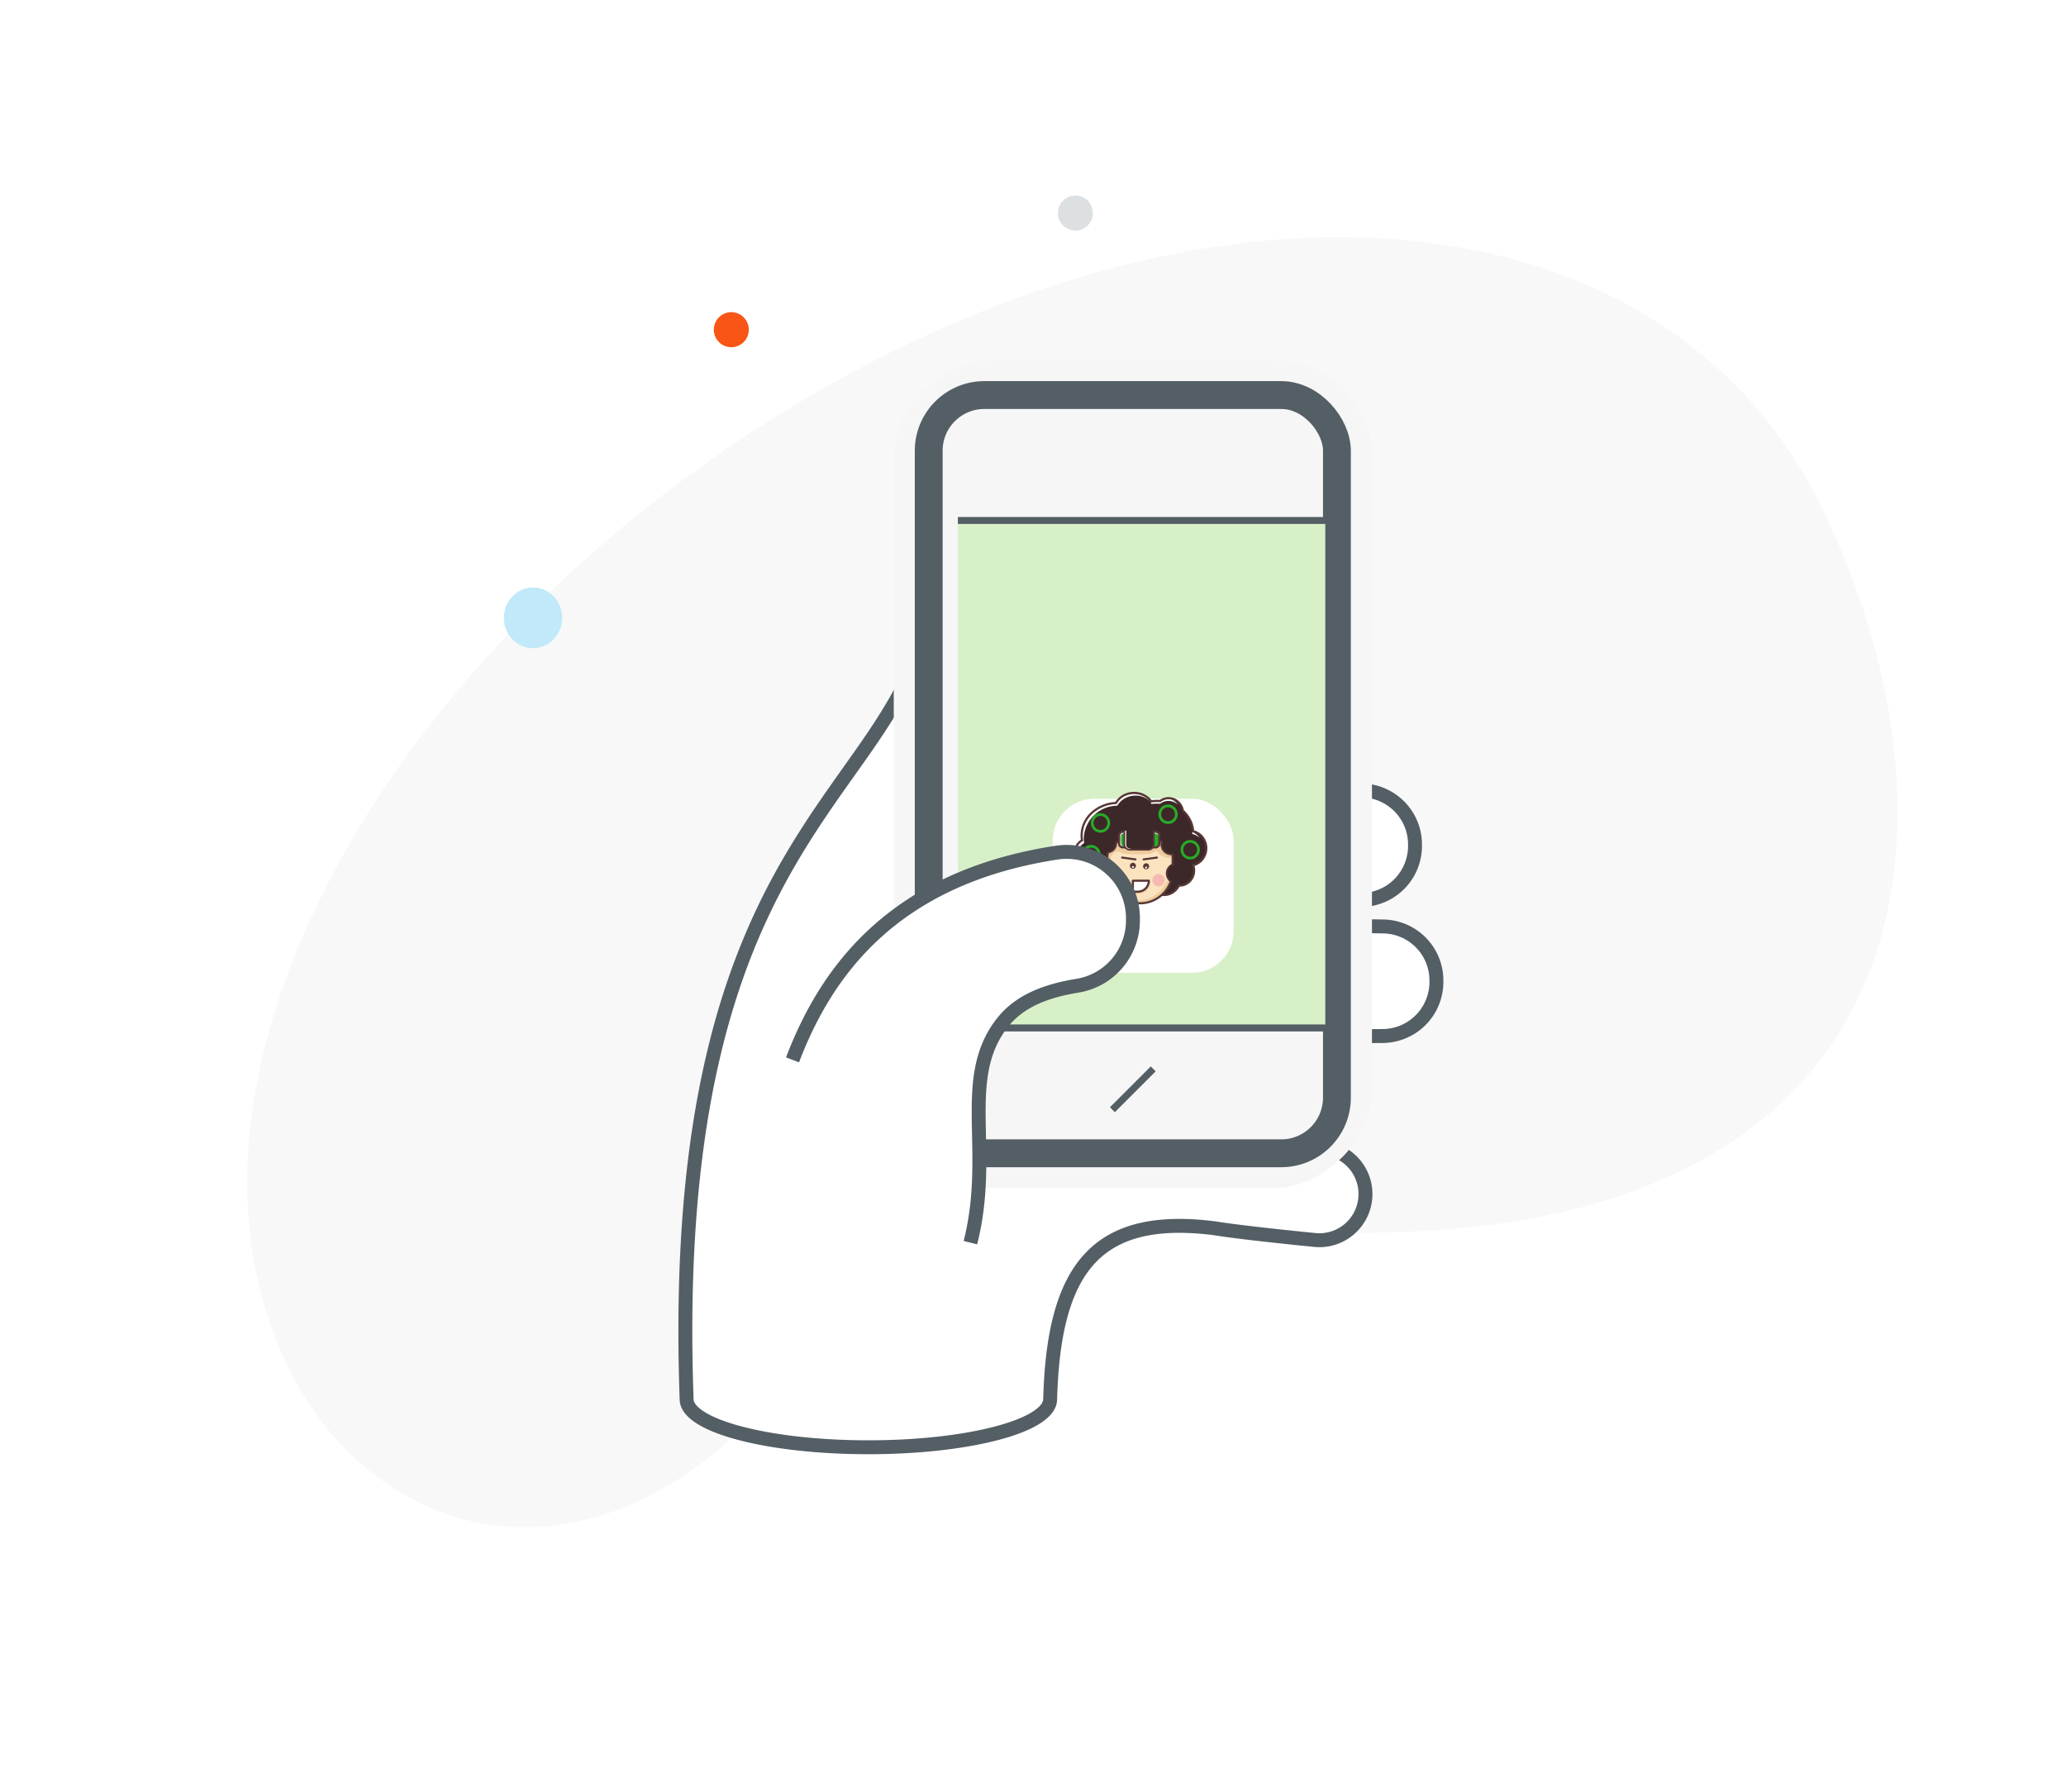 <svg xmlns="http://www.w3.org/2000/svg" xmlns:xlink="http://www.w3.org/1999/xlink" width="296.857" height="257.437" viewBox="0 0 296.857 257.437">
  <defs>
    <style>
      .cls-1 {
        fill: #f8f8f8;
      }

      .cls-2, .cls-6 {
        fill: #fff;
      }

      .cls-16, .cls-2, .cls-4 {
        stroke: #545e65;
      }

      .cls-2, .cls-4 {
        stroke-miterlimit: 10;
      }

      .cls-2 {
        stroke-width: 2px;
      }

      .cls-3, .cls-4 {
        fill: #f6f6f6;
      }

      .cls-4 {
        stroke-width: 4px;
      }

      .cls-5 {
        fill: #d8f0c8;
      }

      .cls-7 {
        fill: #3d2829;
      }

      .cls-11, .cls-12, .cls-13, .cls-14, .cls-15, .cls-7, .cls-8 {
        fill-rule: evenodd;
      }

      .cls-8 {
        fill: #fefefe;
      }

      .cls-13, .cls-9 {
        fill: #573736;
      }

      .cls-10, .cls-15 {
        fill: #27ab27;
      }

      .cls-11 {
        fill: #fce3bf;
      }

      .cls-12 {
        fill: #edcb9c;
      }

      .cls-14 {
        fill: rgba(229,22,133,0.2);
      }

      .cls-16 {
        fill: none;
        stroke-linejoin: bevel;
      }

      .cls-17 {
        fill: #c2e9f9;
      }

      .cls-18 {
        fill: #f95516;
      }

      .cls-19 {
        fill: #dde0e2;
      }

      .cls-20 {
        filter: url(#Rectangle_48);
      }
    </style>
    <filter id="Rectangle_48" x="143.764" y="107.254" width="41" height="40" filterUnits="userSpaceOnUse">
      <feOffset dy="5" input="SourceAlpha"/>
      <feGaussianBlur stdDeviation="2.5" result="blur"/>
      <feFlood flood-opacity="0.161"/>
      <feComposite operator="in" in2="blur"/>
      <feComposite in="SourceGraphic"/>
    </filter>
  </defs>
  <g id="Group_1425" data-name="Group 1425" transform="translate(-10.552 28.086)">
    <path id="Oval_curve_green" data-name="Oval curve green" class="cls-1" d="M117.989,157.193c69.739-1.78,133.176-40.021,134.587-88.465.8-27.613-22.614-50.615-60.811-35.532s-58.9-6.975-88.981-21.767C32.837-22.972,1.44,26.729.029,75.173S48.25,158.973,117.989,157.193Z" transform="translate(307.409 110.764) rotate(152)"/>
    <g id="Asset_3" data-name="Asset 3" transform="translate(82.953 0)">
      <g id="Layer_1" data-name="Layer 1" transform="translate(0 0)">
        <path id="Path_99" data-name="Path 99" class="cls-2" d="M100.373,142.874c-9.661-11.337-22.213-26.235-32.628-35.921,2.841-6.41,2.765-12.518,5.731-17.9,4.927-8.949,8.848-16.071,9.083-22.54a6.913,6.913,0,0,0-6.15-7.281c-3.947-.31-9.778,1.676-9.921,5.555C65.373,96.068,28.228,96.63,31.3,182.507c0,3.821,11.689,6.913,26.118,6.913s26.118-3.092,26.118-6.913c.52-18.887,6.7-26.7,23.663-24.542,2.631.444,9.167,1.165,14.345,1.676a6.628,6.628,0,0,0,7.29-6.234h0a6.636,6.636,0,0,0-6.058-6.971,146.944,146.944,0,0,1-22.4-3.561Z" transform="translate(-5.043 -9.596)"/>
        <path id="Path_100" data-name="Path 100" class="cls-2" d="M151.848,132.363a7.759,7.759,0,0,0-7.642-7.541c-15.7-.209-24.568-2.321-24.651-2.346a7.549,7.549,0,0,0-3.662,14.647c.419.1,15.082,3.7,28.338,3.435a7.767,7.767,0,0,0,7.617-7.952Z" transform="translate(-17.858 -19.815)"/>
        <path id="Path_101" data-name="Path 101" class="cls-2" d="M148.181,109.045a7.767,7.767,0,0,0-7.642-7.541c-15.694-.2-24.568-2.313-24.651-2.338a7.54,7.54,0,1,0-3.654,14.631c.411.107,15.083,3.71,28.33,3.442a7.767,7.767,0,0,0,7.617-7.952Z" transform="translate(-17.265 -16.037)"/>
        <rect id="Rectangle_44" data-name="Rectangle 44" class="cls-3" width="118.983" height="68.709" rx="14" transform="translate(124.731 23.637) rotate(90)"/>
        <rect id="Rectangle_45" data-name="Rectangle 45" class="cls-4" width="58.654" height="108.928" rx="8" transform="translate(61.042 28.665)"/>
        <rect id="Rectangle_46" data-name="Rectangle 46" class="cls-5" width="72.06" height="52.788" transform="translate(118.028 47.099) rotate(90)"/>
        <g id="Icon" transform="translate(11 32)">
          <g class="cls-20" transform="matrix(1, 0, 0, 1, -83.4, -60.09)">
            <rect id="Rectangle_48-2" data-name="Rectangle 48" class="cls-6" width="26" height="25" rx="6" transform="translate(151.26 109.75)"/>
          </g>
          <g id="_254887604448" transform="translate(70.862 53.668)">
            <path id="Path_115" data-name="Path 115" class="cls-7" d="M27.276,36.622a2.207,2.207,0,0,1-.338-3.937,4.212,4.212,0,0,1-.059-.7,4.929,4.929,0,0,1,4.938-4.652,2.944,2.944,0,0,1,2.6-1.448,2.989,2.989,0,0,1,2.451,1.205,5.887,5.887,0,0,1,.82-.057q.232,0,.459.018a2.02,2.02,0,0,1,1.221-.411,2.111,2.111,0,0,1,2.053,1.793A4.431,4.431,0,0,1,42.9,31.387a2.521,2.521,0,0,1,.006,4.879,2.245,2.245,0,0,1,.133.764,2.129,2.129,0,0,1-2.084,2.17l-.1,0a2.389,2.389,0,0,1-2.129,1.347,2.449,2.449,0,0,1-2.4-2.5,2.543,2.543,0,0,1,.678-1.739,5.631,5.631,0,0,1-1.852-.546,5.452,5.452,0,0,1-1.311.613,2.56,2.56,0,0,1,.36,1.316,2.449,2.449,0,0,1-2.4,2.5,2.361,2.361,0,0,1-1.88-.946,2.009,2.009,0,0,1-.634.1,2.129,2.129,0,0,1-2.084-2.17,2.257,2.257,0,0,1,.068-.552Z" transform="translate(-25.725 -25.725)"/>
            <path id="Path_116" data-name="Path 116" class="cls-8" d="M26.585,36.217a2.23,2.23,0,0,1-.705-1.644,2.2,2.2,0,0,1,1.03-1.889,4.316,4.316,0,0,1-.058-.7,4.859,4.859,0,0,1,4.809-4.652A2.92,2.92,0,0,1,34.2,25.88a2.952,2.952,0,0,1,2.461,1.178,2.869,2.869,0,0,0-2.131-.79,3.044,3.044,0,0,0-2.535,1.448,4.859,4.859,0,0,0-4.809,4.652,4.31,4.31,0,0,0,.058.7,2.2,2.2,0,0,0-1.03,1.889,2.263,2.263,0,0,0,.375,1.256Zm10.188-9c.259-.037.4-.185.608-.185s.3.006.447.018a1.934,1.934,0,0,1,1.188-.411,1.991,1.991,0,0,1,1.655.914,1.928,1.928,0,0,0-2.513-.115q-.221-.018-.447-.018a5.583,5.583,0,0,0-.8.057,1.9,1.9,0,0,0-.141-.26Zm5.983,4.266a2.362,2.362,0,0,1,1.086.87,2.279,2.279,0,0,0-1.055-.574q-.01-.149-.031-.3Zm-5.918,8.433a2.569,2.569,0,0,1-.784-1.866,2.6,2.6,0,0,1,.433-1.448,5.456,5.456,0,0,0,.558.1,2.628,2.628,0,0,0-.207,3.217Zm-8.96-1.095a2.23,2.23,0,0,1-.705-1.644,2.323,2.323,0,0,1,.026-.35,1.966,1.966,0,0,0,.371.186,2.316,2.316,0,0,0-.066.552,2.263,2.263,0,0,0,.374,1.256Z" transform="translate(-25.725 -25.725)"/>
            <path id="Path_117" data-name="Path 117" class="cls-9" d="M1.371,10.982a2.264,2.264,0,0,1-.961-.8A2.4,2.4,0,0,1,.3,7.672a2.3,2.3,0,0,1,.742-.8q-.019-.131-.03-.261C1,6.49,1,6.368,1,6.246A4.545,4.545,0,0,1,2.478,2.93,5.639,5.639,0,0,1,6,1.444,2.891,2.891,0,0,1,7.088.4,3.359,3.359,0,0,1,10.161.326a2.971,2.971,0,0,1,1.055.859q.163-.02.328-.032.213-.015.422-.015c.07,0,.15,0,.237.005l.177.009a2.205,2.205,0,0,1,.575-.294,2.171,2.171,0,0,1,2.131.432,2.343,2.343,0,0,1,.756,1.324,4.832,4.832,0,0,1,1.034,1.372,4.394,4.394,0,0,1,.447,1.541,2.549,2.549,0,0,1,1.336.9,2.73,2.73,0,0,1,0,3.317,2.554,2.554,0,0,1-1.28.889,2.39,2.39,0,0,1,.055.241,2.426,2.426,0,0,1,.036.415,2.364,2.364,0,0,1-.654,1.642,2.192,2.192,0,0,1-1.585.683h-.009a2.624,2.624,0,0,1-.9.959A2.472,2.472,0,0,1,13,14.964a2.5,2.5,0,0,1-1.808-.779,2.7,2.7,0,0,1-.746-1.873,2.732,2.732,0,0,1,.186-.994,2.678,2.678,0,0,1,.35-.631,5.863,5.863,0,0,1-.7-.161A5.7,5.7,0,0,1,9.44,10.2a5.551,5.551,0,0,1-.576.312q-.254.119-.519.213a2.7,2.7,0,0,1,.193.5,2.75,2.75,0,0,1,.1.726,2.7,2.7,0,0,1-.746,1.873,2.5,2.5,0,0,1-1.808.779,2.468,2.468,0,0,1-1.112-.265,2.576,2.576,0,0,1-.823-.658,2.175,2.175,0,0,1-.578.079,2.192,2.192,0,0,1-1.585-.683,2.364,2.364,0,0,1-.654-1.642,2.434,2.434,0,0,1,.018-.3q.01-.081.025-.16Zm-.7-.977a1.946,1.946,0,0,0,.937.737l.131.048-.034.135a2.1,2.1,0,0,0-.063.514A2.054,2.054,0,0,0,2.2,12.866a1.879,1.879,0,0,0,1.659.564,1.856,1.856,0,0,0,.289-.071l.1-.035.067.088a2.275,2.275,0,0,0,.784.654,2.156,2.156,0,0,0,.973.231,2.191,2.191,0,0,0,1.585-.683,2.387,2.387,0,0,0,.659-1.658,2.439,2.439,0,0,0-.085-.644,2.387,2.387,0,0,0-.252-.592l-.1-.168.187-.059a5.391,5.391,0,0,0,.66-.256A5.234,5.234,0,0,0,9.346,9.9l.074-.048.079.039a5.377,5.377,0,0,0,.872.342,5.573,5.573,0,0,0,.929.189l.3.036-.209.224a2.359,2.359,0,0,0-.472.752,2.424,2.424,0,0,0-.164.882,2.387,2.387,0,0,0,.659,1.658A2.191,2.191,0,0,0,13,14.654a2.164,2.164,0,0,0,1.161-.337,2.316,2.316,0,0,0,.83-.923l.045-.089.1,0,.051,0h.045a1.884,1.884,0,0,0,1.362-.588,2.054,2.054,0,0,0,.567-1.427,2.114,2.114,0,0,0-.031-.363,2.075,2.075,0,0,0-.092-.349l-.059-.164.171-.039a2.233,2.233,0,0,0,1.266-.82,2.425,2.425,0,0,0,0-2.938,2.232,2.232,0,0,0-1.27-.819l-.113-.025-.008-.115A4.076,4.076,0,0,0,16.6,4.126a4.529,4.529,0,0,0-1.005-1.317l-.04-.036-.009-.053a2.034,2.034,0,0,0-.663-1.2,1.874,1.874,0,0,0-1.237-.468,1.854,1.854,0,0,0-.592.1,1.894,1.894,0,0,0-.535.283l-.047.036-.058,0c-.08-.006-.154-.011-.222-.013s-.14,0-.225,0q-.207,0-.4.014t-.4.042l-.093.013-.055-.077a2.643,2.643,0,0,0-1-.836A3.06,3.06,0,0,0,7.238.671a2.566,2.566,0,0,0-1.01,1l-.042.076-.087,0A5.338,5.338,0,0,0,2.69,3.156a4.237,4.237,0,0,0-1.381,3.09q0,.173.014.34c.01.115.024.228.043.338l.018.1-.092.054a1.983,1.983,0,0,0-.719.74,2.093,2.093,0,0,0,.093,2.182Z" transform="translate(0 0.01)"/>
            <path id="Path_118" data-name="Path 118" class="cls-10" d="M415.532,512.17a1.371,1.371,0,0,1,.978.411,1.405,1.405,0,0,1,0,1.972,1.37,1.37,0,0,1-1.956,0,1.405,1.405,0,0,1,0-1.972A1.371,1.371,0,0,1,415.532,512.17Zm.7.682a.986.986,0,0,0-1.4,0,1.021,1.021,0,0,0,0,1.43.986.986,0,0,0,1.4,0,1.021,1.021,0,0,0,0-1.43Z" transform="translate(-411.666 -509.098)"/>
            <path id="Path_119" data-name="Path 119" class="cls-11" d="M812.682,1184.6h0a4.706,4.706,0,0,0,4.693-4.693v-1.944a2.334,2.334,0,0,0-2.328-2.328h-4.73a2.335,2.335,0,0,0-2.328,2.328v1.944a4.706,4.706,0,0,0,4.693,4.693Z" transform="translate(-803.143 -1168.588)"/>
            <path id="Path_120" data-name="Path 120" class="cls-12" d="M1405.344,2110.726a1.267,1.267,0,0,1-.006.53,1.95,1.95,0,0,1-.261.646,1.213,1.213,0,0,1-.413.382,1.619,1.619,0,0,1-.594.22,5.542,5.542,0,0,1-.8.055c-.2,0-.255,0-.317-.054a.437.437,0,0,1-.138-.333.879.879,0,0,1,.2-.607,1.358,1.358,0,0,1,.7-.294,4.717,4.717,0,0,0,.808-.222,1.494,1.494,0,0,0,.421-.3.7.7,0,0,1,.134-.093c.036-.026.086-.077.136-.083s.1.036.131.152Z" transform="translate(-1394.404 -2097.913)"/>
            <path id="Path_121" data-name="Path 121" class="cls-8" d="M816.73,1995.013a4.713,4.713,0,0,0,2.1,3.241l.011,0c.054-.025.039-.091-.085-.22a6.9,6.9,0,0,1-.6-.619,5.574,5.574,0,0,1-.654-1.066,7.144,7.144,0,0,1-.334-.912,1.086,1.086,0,0,0-.205-.441c-.063-.054-.135-.044-.236.021Z" transform="translate(-811.831 -1982.99)"/>
            <path id="Path_122" data-name="Path 122" class="cls-12" d="M1172.7,1993.111h0a4.709,4.709,0,0,0,4.643-4.017.3.3,0,0,0-.122-.068c-.076-.01-.14.084-.378.5a11.4,11.4,0,0,1-1.1,1.667,4.193,4.193,0,0,1-1.394,1.055,4.6,4.6,0,0,1-1.322.426,3.633,3.633,0,0,1-1.316-.041,11.192,11.192,0,0,1-1.3-.378c-.273-.094-.273-.094-.174.141l.008.02a4.657,4.657,0,0,0,2.451.7Z" transform="translate(-1163.163 -1977.095)"/>
            <path id="Path_123" data-name="Path 123" class="cls-12" d="M817.375,1178.141v-.164a2.334,2.334,0,0,0-2.328-2.328h-4.73a2.334,2.334,0,0,0-2.328,2.328v1.953a.321.321,0,0,0,.451-.165,1.571,1.571,0,0,0,.009-.7,3.129,3.129,0,0,1,.075-1.161,1.1,1.1,0,0,1,.582-.583c.214-.117.392-.206.513-.162a1.762,1.762,0,0,0,.958.323,18.753,18.753,0,0,0,3.055.061c.8-.065.934-.218,1.083-.323a.364.364,0,0,1,.477-.028c.158.133.3.457.639.643a3.476,3.476,0,0,0,1.2.271Z" transform="translate(-803.143 -1168.598)"/>
            <path id="Path_124" data-name="Path 124" class="cls-9" d="M786.948,1158.734a4.55,4.55,0,0,0,4.537-4.537v-1.944a2.165,2.165,0,0,0-.638-1.534h0a2.165,2.165,0,0,0-1.534-.638h-4.73a2.166,2.166,0,0,0-1.534.638h0a2.165,2.165,0,0,0-.638,1.534v1.944a4.55,4.55,0,0,0,4.537,4.537Zm3.424-1.114a4.848,4.848,0,0,1-8.271-3.424v-1.944a2.476,2.476,0,0,1,.729-1.753h0a2.476,2.476,0,0,1,1.753-.729h4.73a2.476,2.476,0,0,1,1.753.729h0a2.476,2.476,0,0,1,.729,1.753v1.944A4.832,4.832,0,0,1,790.371,1157.62Z" transform="translate(-777.409 -1142.873)"/>
            <path id="Path_125" data-name="Path 125" class="cls-13" d="M1348.858,1698.68a.432.432,0,1,1-.468.43A.45.45,0,0,1,1348.858,1698.68Z" transform="translate(-1340.302 -1688.49)"/>
            <path id="Path_126" data-name="Path 126" class="cls-13" d="M1665.337,1711.16a.432.432,0,1,1-.468.43A.45.45,0,0,1,1665.337,1711.16Z" transform="translate(-1654.883 -1700.896)"/>
            <path id="Path_127" data-name="Path 127" class="cls-8" d="M1713.552,1790.2a.14.14,0,1,1-.152.14A.146.146,0,0,1,1713.552,1790.2Z" transform="translate(-1703.122 -1779.461)"/>
            <path id="Path_128" data-name="Path 128" class="cls-13" d="M1652.6,1550.118l1.92-.264a.146.146,0,0,1,.164.125h0a.146.146,0,0,1-.124.164l-1.92.264a.146.146,0,0,1-.164-.124h0A.146.146,0,0,1,1652.6,1550.118Z" transform="translate(-1642.561 -1540.556)"/>
            <path id="Path_129" data-name="Path 129" class="cls-13" d="M1139.99,1550.118l-1.92-.264a.146.146,0,0,0-.164.125h0a.146.146,0,0,0,.124.164l1.92.264a.146.146,0,0,0,.164-.124h0A.146.146,0,0,0,1139.99,1550.118Z" transform="translate(-1131.08 -1540.556)"/>
            <path id="Path_130" data-name="Path 130" class="cls-14" d="M1887.445,1967.8a.9.9,0,1,1-.935.9A.916.916,0,0,1,1887.445,1967.8Z" transform="translate(-1875.194 -1955.996)"/>
            <path id="Path_131" data-name="Path 131" class="cls-14" d="M969.885,1967.8a.9.9,0,1,1-.935.9A.916.916,0,0,1,969.885,1967.8Z" transform="translate(-963.138 -1955.996)"/>
            <path id="Path_132" data-name="Path 132" class="cls-15" d="M1090.644,955.59h4.734a.525.525,0,0,1,.524.524v1.2a.525.525,0,0,1-.524.524h-4.734a.525.525,0,0,1-.524-.524v-1.2A.525.525,0,0,1,1090.644,955.59Z" transform="translate(-1083.581 -949.858)"/>
            <path id="Path_133" data-name="Path 133" class="cls-8" d="M1090.648,955.59h4.685a.538.538,0,0,1,.548.524v.111a.631.631,0,0,1-.177-.14,1.753,1.753,0,0,0-.2-.192c-.062-.044-.112-.052-.923-.052s-2.381.008-3.2.016-.872.019-.918.067-.077.134-.091.388a6.569,6.569,0,0,0,.016.914.541.541,0,0,0,.127.351c.046.057.086.115.066.168a.136.136,0,0,1-.092.074.529.529,0,0,1-.394-.5v-1.2A.538.538,0,0,1,1090.648,955.59Z" transform="translate(-1083.561 -949.858)"/>
            <path id="Path_134" data-name="Path 134" class="cls-9" d="M1063.73,929.71h4.685a.725.725,0,0,1,.5.2h0l0,0a.662.662,0,0,1,.206.476v1.2a.662.662,0,0,1-.209.48.726.726,0,0,1-.5.2h-4.685a.726.726,0,0,1-.5-.2h0l0,0a.662.662,0,0,1-.206-.476v-1.2a.663.663,0,0,1,.209-.479h0A.725.725,0,0,1,1063.73,929.71Zm4.685.31h-4.685a.393.393,0,0,0-.272.108h0a.359.359,0,0,0-.113.26v1.2a.36.36,0,0,0,.113.26h0a.4.4,0,0,0,.272.108h4.685a.394.394,0,0,0,.272-.108.359.359,0,0,0,.113-.26v-1.2a.36.36,0,0,0-.113-.26h0a.4.4,0,0,0-.272-.108Z" transform="translate(-1056.643 -924.133)"/>
            <path id="Path_135" data-name="Path 135" class="cls-10" d="M189.572,1271.68a1.371,1.371,0,0,1,.978.411,1.405,1.405,0,0,1,0,1.972,1.37,1.37,0,0,1-1.956,0,1.405,1.405,0,0,1,0-1.972A1.371,1.371,0,0,1,189.572,1271.68Zm.7.682a.986.986,0,0,0-1.4,0,1.021,1.021,0,0,0,0,1.43.986.986,0,0,0,1.4,0,1.021,1.021,0,0,0,0-1.43Z" transform="translate(-187.061 -1264.052)"/>
            <path id="Path_136" data-name="Path 136" class="cls-10" d="M2563.942,1153.07a1.371,1.371,0,0,1,.978.411,1.405,1.405,0,0,1,0,1.972,1.37,1.37,0,0,1-1.956,0,1.405,1.405,0,0,1,0-1.972A1.372,1.372,0,0,1,2563.942,1153.07Zm.7.682a.986.986,0,0,0-1.4,0,1.022,1.022,0,0,0,0,1.43.986.986,0,0,0,1.4,0,1.021,1.021,0,0,0,0-1.43Z" transform="translate(-2547.188 -1146.153)"/>
            <path id="Path_137" data-name="Path 137" class="cls-10" d="M2033.362,303.65a1.37,1.37,0,0,1,.978.411,1.4,1.4,0,0,1,0,1.972,1.37,1.37,0,0,1-1.956,0,1.406,1.406,0,0,1,0-1.972A1.372,1.372,0,0,1,2033.362,303.65Zm.7.682a.986.986,0,0,0-1.4,0,1.021,1.021,0,0,0,0,1.43.986.986,0,0,0,1.4,0,1.021,1.021,0,0,0,0-1.43Z" transform="translate(-2019.791 -301.829)"/>
            <path id="Path_138" data-name="Path 138" class="cls-7" d="M1216.63,841.48h4.219v2.5a.778.778,0,0,1-.776.776h-2.667a.778.778,0,0,1-.776-.776Z" transform="translate(-1209.332 -836.432)"/>
            <path id="Path_139" data-name="Path 139" class="cls-8" d="M1217.613,932.166h-.207a.778.778,0,0,1-.776-.776v-1.97c.038,0,.072,0,.1,0h.143c.026,0,.026,0,.024.179s-.006.537-.008.874,0,.652,0,.848a.822.822,0,0,0,.062.366.523.523,0,0,0,.228.254,2.1,2.1,0,0,0,.341.074A.107.107,0,0,1,1217.613,932.166Z" transform="translate(-1209.332 -923.845)"/>
            <path id="Path_140" data-name="Path 140" class="cls-9" d="M1201.661,929.71v1.969a.89.89,0,0,1-.262.63h0a.891.891,0,0,1-.63.262H1198.1a.895.895,0,0,1-.892-.892V929.71h.233v1.969a.662.662,0,0,0,.659.66h2.667a.657.657,0,0,0,.466-.193h0a.657.657,0,0,0,.193-.466V929.71h.233Z" transform="translate(-1190.029 -924.133)"/>
            <path id="Path_141" data-name="Path 141" class="cls-7" d="M473,1714.32a1.41,1.41,0,1,1-1.4,1.41A1.4,1.4,0,0,1,473,1714.32Z" transform="translate(-468.771 -1704.037)"/>
            <path id="Path_142" data-name="Path 142" class="cls-9" d="M782.26,1707.28a1.51,1.51,0,0,1,.6.373,1.532,1.532,0,0,1-.288,2.385c-.018-.06-.042-.139-.067-.233a1.3,1.3,0,0,0,.565-1.074,1.3,1.3,0,0,0-.375-.915,1.276,1.276,0,0,0-.436-.289c0-.087,0-.17,0-.249Z" transform="translate(-777.568 -1697.038)"/>
            <path id="Path_143" data-name="Path 143" class="cls-7" d="M2229.726,1719.15a1.41,1.41,0,1,1-1.4,1.41A1.4,1.4,0,0,1,2229.726,1719.15Z" transform="translate(-2214.963 -1708.838)"/>
            <path id="Path_144" data-name="Path 144" class="cls-9" d="M2209.728,1711.05a1.53,1.53,0,0,1,.327-2.82,1.156,1.156,0,0,1,.014.247,1.387,1.387,0,0,0-.531.313,1.3,1.3,0,0,0,0,1.83,1.9,1.9,0,0,0,.286.225C2209.812,1710.928,2209.746,1710.969,2209.728,1711.05Z" transform="translate(-2195.68 -1697.983)"/>
            <path id="Path_145" data-name="Path 145" class="cls-7" d="M2104.387,1027.92a1.41,1.41,0,1,1-1.4,1.41A1.4,1.4,0,0,1,2104.387,1027.92Z" transform="translate(-2090.375 -1021.754)"/>
            <path id="Path_146" data-name="Path 146" class="cls-9" d="M2085.454,1169.22a1.5,1.5,0,0,1-1.421-.406,1.537,1.537,0,0,1-.332-1.653c.075.016.153.034.229.056a1.305,1.305,0,0,0,.268,1.434,1.274,1.274,0,0,0,1.22.339c.01.076.022.147.036.231Z" transform="translate(-2071.092 -1160.159)"/>
            <path id="Path_147" data-name="Path 147" class="cls-7" d="M596.41,1019.84a1.292,1.292,0,1,1-1.28,1.292A1.286,1.286,0,0,1,596.41,1019.84Z" transform="translate(-591.56 -1013.722)"/>
            <path id="Path_148" data-name="Path 148" class="cls-9" d="M796.561,1181.85a1.428,1.428,0,0,1,.036.32,1.411,1.411,0,0,1-.409,1,1.386,1.386,0,0,1-.988.413l-.081,0c.016-.056.028-.108.038-.144a.165.165,0,0,1,.041-.086h0a1.155,1.155,0,0,0,.823-.344,1.178,1.178,0,0,0,.341-.832,1.193,1.193,0,0,0-.025-.242c.058-.025.115-.043.161-.058l.06-.02Z" transform="translate(-790.351 -1174.761)"/>
            <path id="Path_149" data-name="Path 149" class="cls-8" d="M1418.86,2128.79h2.3a1.576,1.576,0,0,1-1.572,1.572h-.726Z" transform="translate(-1410.349 -2116.021)"/>
            <path id="Path_150" data-name="Path 150" class="cls-9" d="M1393.135,2102.92h2.3a.155.155,0,0,1,.155.155,1.722,1.722,0,0,1-.507,1.219h0a1.722,1.722,0,0,1-1.219.507h-.726a.155.155,0,0,1-.155-.155v-1.572A.155.155,0,0,1,1393.135,2102.92Zm2.134.311h-1.979v1.261h.571a1.412,1.412,0,0,0,1-.416h0A1.412,1.412,0,0,0,1395.27,2103.23Z" transform="translate(-1384.624 -2090.306)"/>
            <path id="Path_151" data-name="Path 151" class="cls-8" d="M1398.342,1777.44a.14.14,0,1,1-.152.14A.146.146,0,0,1,1398.342,1777.44Z" transform="translate(-1389.803 -1766.778)"/>
          </g>
        </g>
        <line id="Line_1" data-name="Line 1" class="cls-16" x1="52.788" transform="translate(65.231 46.68)"/>
        <line id="Line_2" data-name="Line 2" class="cls-16" x1="52.788" transform="translate(65.231 119.587)"/>
        <line id="Line_3" data-name="Line 3" class="cls-16" y1="5.865" x2="5.865" transform="translate(87.436 125.469)"/>
        <path id="Path_102" data-name="Path 102" class="cls-2" d="M75.056,168.671c3.352-13.2-1.676-23.462,4.525-31.505,2.22-2.874,5.656-4.567,10.893-5.413a9.5,9.5,0,0,0,7.935-9.611v-.285a9.527,9.527,0,0,0-10.943-9.217C63.728,116.276,54.217,130.018,49.5,142.41" transform="translate(-8.023 -18.24)"/>
        <ellipse id="Ellipse_20" data-name="Ellipse 20" class="cls-17" cx="4.19" cy="4.365" rx="4.19" ry="4.365" transform="translate(0 56.308)"/>
        <ellipse id="Ellipse_21" data-name="Ellipse 21" class="cls-18" cx="2.514" cy="2.519" rx="2.514" ry="2.519" transform="translate(30.165 16.758)"/>
        <ellipse id="Ellipse_22" data-name="Ellipse 22" class="cls-19" cx="2.514" cy="2.519" rx="2.514" ry="2.519" transform="translate(79.602)"/>
      </g>
    </g>
  </g>
</svg>
